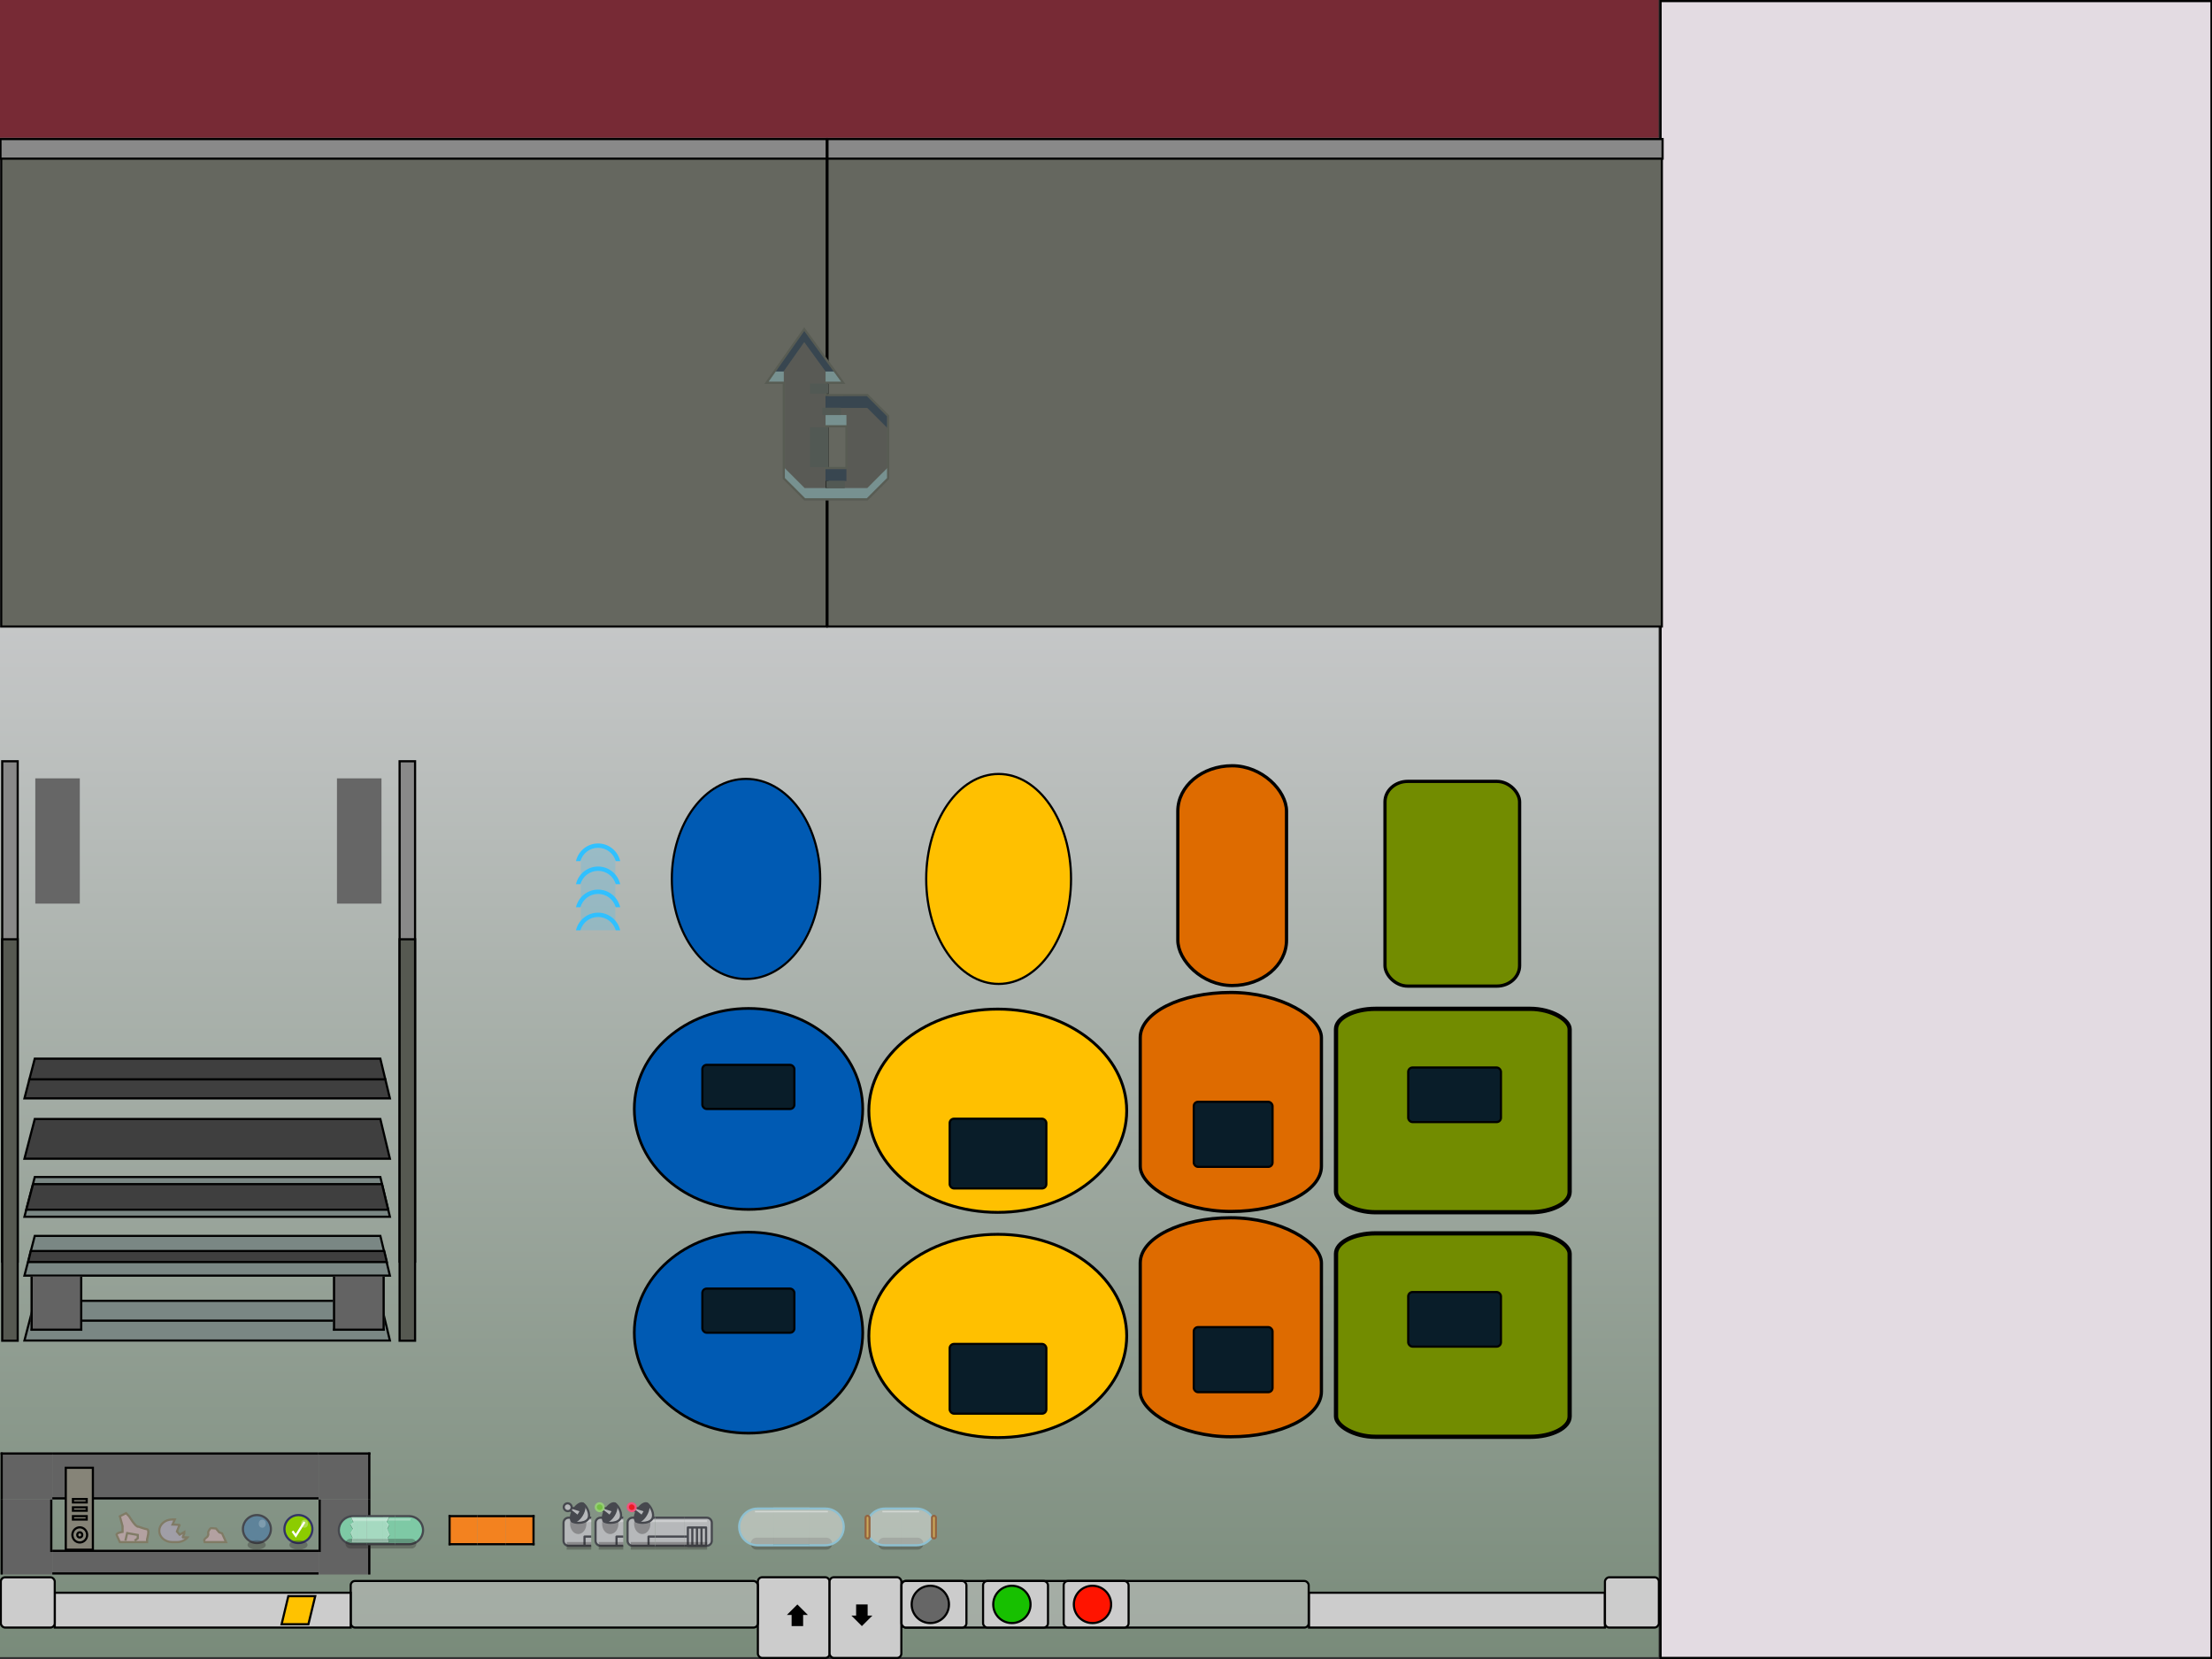 <?xml version="1.0" encoding="UTF-8" standalone="no"?>
<svg id="unit_playing" xmlns:rdf="http://www.w3.org/1999/02/22-rdf-syntax-ns#" xmlns="http://www.w3.org/2000/svg" y="0px" xml:space="preserve" height="768" viewBox="0 0 1023.998 767.998" width="1024" version="1.1" enable-background="new 0 0 1024 768" x="0px" xmlns:cc="http://creativecommons.org/ns#" xmlns:xlink="http://www.w3.org/1999/xlink" xmlns:dc="http://purl.org/dc/elements/1.1/"><rect x="0" y="0" width="1023.998" height="767.998" fill="#333333" stroke="none"/><defs id="defs588"><rect id="SVGID_1_-79" y="0" width="16.749" x=".001" height="19.5"/><rect id="SVGID_1_-04" y="0" width="13.333" x="0" height="15.5"/><rect id="SVGID_1_-487" y="0" width="13.333" x="0" height="15.5"/><rect id="SVGID_1_-62" y="0" width="13.332" x="0" height="15.5"/><rect id="SVGID_1_-93" y="0" width="13.333" x="0" height="22"/><rect id="SVGID_1_-83" y="-.001" width="13.333" x="0" height="22.001"/><rect id="SVGID_1_-78" y="-.001" width="13.333" x="0" height="22.001"/><rect id="SVGID_1_-54" y="0" width="13.333" x="0" height="22"/><rect id="SVGID_1_-749" y="0" width="13.333" x="0" height="22"/><rect id="SVGID_1_-935" y="0" width="16.749" x="0" height="19.5"/><linearGradient id="linearGradient5733" y2="66.075" gradientUnits="userSpaceOnUse" x2="671.17" gradientTransform="matrix(.999 0 0 1 .64 0)" y1="766.81" x1="671.17"><stop id="stop5727" stop-color="#798b7a" offset="0"/><stop id="stop5729" stop-color="#e9e3ec" offset="1"/></linearGradient></defs><g id="g821"><rect id="up_code_segment" height="767" width="255.03" stroke="#000" y=".5" x="768.73" stroke-width="1.001" fill="#e3dbe2"/><g id="up_background" transform="translate(-322.26)"><rect id="rect4704" height="703.35" width="768" y="63.765" x="322.08" fill="url(#linearGradient5733)"/><rect id="rect4839" height="64.754" width="768" y="-.989" x="322.08" stroke-width="0" fill="#772a35"/></g></g><g id="g1153"><g id="up_heap_segment_disabled"><g stroke="#000" stroke-miterlimit="10"><path id="path827" d="m383.06 64.384v225.65h386.25v-225.65z" fill="#65675f"/><rect id="rect831" height="9.054" width="386.6" y="64.384" x="383.06" fill="#898989"/><path id="path877" d="m0.557 64.384v225.65h382.14v-225.65z" fill="#65675f"/><rect id="rect881" height="9.054" width="382.49" y="64.384" x=".217" fill="#898989"/></g><g id="g929" fill="#364a59" transform="translate(.218 64.382)"><polygon id="polygon923" points="406.1 123.3 401.27 118.47 389.9 118.47 390.15 118.81 381.95 118.81 381.95 124.46 401.27 124.46 406.1 129.29 410.93 134.12 410.93 128.14"/><polygon id="polygon925" points="354.6 112.82 358.82 112.82 372.09 93.968 385.79 112.82 390.15 112.82 372.09 87.979"/><rect id="rect927" y="152.29" width="9.666" height="5.989" x="381.95"/></g><g id="g939" fill="#90b5b3" transform="translate(.218 64.382)"><rect id="rect931" y="127.74" width="9.666" height="5.229" x="381.95"/><polygon id="polygon933" points="381.95 112.82 390.15 112.82 386.35 107.6 381.95 107.6"/><polygon id="polygon935" points="362.62 107.6 358.28 107.6 354.6 112.82 362.62 112.82"/><polygon id="polygon937" points="362.62 157.12 367.45 161.95 372.28 166.79 401.27 166.79 406.1 161.95 410.93 157.12 410.93 151.9 406.1 156.72 401.27 161.56 372.28 161.56 367.45 156.72 362.62 151.9"/></g><path id="path941" opacity=".3" d="m401.49 182.85h-19.326v-5.646h8.201l-18.054-24.847-17.491 24.847h8.017v44.298l4.834 4.829 4.83 4.835h28.989l4.832-4.835 4.83-4.829v-28.988l-4.83-4.834zm-9.66 33.822h-9.666v-19.32h9.666z" stroke="#636363" stroke-miterlimit="10" fill="#3f3f3f"/><path id="path943" d="m401.49 182.85h-19.326v-5.646h8.201l-18.054-24.847-17.491 24.847h8.017v44.298l4.834 4.829 4.83 4.835h28.989l4.832-4.835 4.83-4.829v-28.988l-4.83-4.834zm-9.66 33.822h-9.666v-19.32h9.666z" stroke="#585c53" stroke-miterlimit="10" fill="none"/><g id="g953" fill="#525954" transform="translate(.218 64.382)"><rect id="rect945" y="124.35" width="8.625" height="3.386" x="380.47"/><rect id="rect947" y="158.27" width="8.626" height="3.386" x="382.23"/><rect id="rect949" y="133.42" width="8.625" height="18.479" x="374.72"/><rect id="rect951" y="113.23" width="8.625" height="4.602" x="374.72"/></g></g></g><g id="g2522"><g id="up_cpu_core" stroke-miterlimit="10" stroke="#000"><g id="g1340" transform="translate(1.028,352.41)"><rect id="rect1336" height="231.64" width="7.16" y="0" x=".001" fill="#898989"/><rect id="rect1338" height="185.84" width="7.161" y="82.405" x="0" fill="#565951"/></g><g id="g1346" transform="translate(1.028,352.41)"><rect id="rect1342" height="231.64" width="7.16" y="0" x="183.96" fill="#898989"/><rect id="rect1344" height="185.84" width="7.16" y="82.405" x="183.96" fill="#565951"/></g></g><g id="up_robot_wave" fill="#31c1ff" transform="translate(266.63,390.25)"><path id="path2511" d="m0 19.07h2.063c1.017-3.561 4.293-6.18 8.177-6.18 3.883 0 7.159 2.619 8.176 6.18h2.063c-1.063-4.676-5.246-8.18-10.239-8.18-4.994 0-9.176 3.504-10.24 8.18z"/><path id="path2513" d="m0 8.39h2.063c1.017-3.56 4.293-6.18 8.177-6.18 3.883 0 7.159 2.619 8.176 6.18h2.063c-1.063-4.676-5.246-8.18-10.239-8.18-4.994 0-9.176 3.504-10.24 8.18z"/><path id="path2515" d="m0 29.75h2.063c1.017-3.561 4.293-6.18 8.177-6.18 3.883 0 7.159 2.619 8.176 6.18h2.063c-1.063-4.676-5.246-8.18-10.239-8.18-4.994 0-9.176 3.504-10.24 8.18z"/><path id="path2517" d="m0 40.429h2.063c1.017-3.561 4.293-6.18 8.177-6.18 3.883 0 7.159 2.619 8.176 6.18h2.063c-1.063-4.676-5.246-8.18-10.239-8.18-4.994 0.001-9.176 3.504-10.24 8.18z"/><polygon id="polygon2519" opacity=".2" points="10.224 1.333 18.224 4.3 18.224 40.429 2.224 40.429 2.224 4.3"/></g><ellipse id="up_thread1_side" rx="34.343" ry="46.321" stroke="#000" cy="406.89" cx="345.35" fill="#005ab3"/><g id="up_thread1_front" transform="translate(0 -1.866)" stroke="#000"><ellipse id="ellipse2996" rx="52.878" ry="46.525" cy="515.22" cx="346.51" stroke-width="1.244" fill="#005ab3"/><rect id="rect3175" rx="2" ry="2" height="20.421" width="42.6" y="494.82" x="325.14" fill="#091d29"/></g><g id="up_thread1_back" transform="translate(0 101.71)" stroke="#000"><ellipse id="ellipse3181" rx="52.878" ry="46.525" cy="515.22" cx="346.51" stroke-width="1.244" fill="#005ab3"/><rect id="rect3183" rx="2" ry="2" height="20.421" width="42.6" y="494.82" x="325.14" fill="#091d29"/></g><ellipse id="up_thread2_side" rx="33.523" ry="48.593" stroke="#000" cy="406.89" cx="462.29" stroke-width="1.012" fill="#ffc000"/><g id="up_thread2_front" stroke="#000"><ellipse id="ellipse3288" rx="59.687" ry="47.048" cy="514.19" cx="461.9" stroke-width="1.329" fill="#ffc000"/><rect id="rect3290" rx="2" ry="2" height="32.289" width="44.758" y="517.88" x="439.63" fill="#091d29"/></g><g id="up_thread2_back" transform="translate(0 104.26)" stroke="#000"><ellipse id="ellipse3454" rx="59.687" ry="47.048" cy="514.19" cx="461.9" stroke-width="1.329" fill="#ffc000"/><rect id="rect3456" rx="2" ry="2" height="32.289" width="44.758" y="517.88" x="439.63" fill="#091d29"/></g><rect id="up_thread3_side" rx="25.159" ry="20.997" height="101.74" width="50.318" stroke="#000" y="354.49" x="545.25" stroke-width="1.5" fill="#de6b00"/><g id="up_thread3_front" stroke="#000"><rect id="rect3604" rx="41.932" ry="20.922" height="101.38" width="83.865" y="459.44" x="527.85" stroke-width="1.5" fill="#de6b00"/><rect id="rect3290-3" rx="2" ry="2" height="30.131" width="36.486" y="510.05" x="552.62" fill="#091d29"/></g><g id="up_thread3_back" transform="translate(0 104.3)" stroke="#000"><rect id="rect3753" rx="41.932" ry="20.922" height="101.38" width="83.865" y="459.44" x="527.85" stroke-width="1.5" fill="#de6b00"/><rect id="rect3755" rx="2" ry="2" height="30.131" width="36.486" y="510.05" x="552.62" fill="#091d29"/></g><rect id="up_thread4_side" rx="10.552" ry="9.473" height="94.774" width="62.313" stroke="#000" y="361.72" x="641.15" stroke-width="1.5" fill="#728c00"/><g id="up_thread4_front" stroke="#000"><rect id="rect3850" rx="18.314" ry="9.414" height="94.177" width="108.15" y="467.01" x="618.48" stroke-width="1.97" fill="#728c00"/><rect id="rect3290-3-6" rx="2" ry="2" height="25.27" width="42.938" y="494.18" x="651.9" fill="#091d29"/></g><g id="up_thread4_back" transform="translate(0 103.94)" stroke="#000"><rect id="rect4033" rx="18.314" ry="9.414" height="94.177" width="108.15" y="467.01" x="618.48" stroke-width="1.97" fill="#728c00"/><rect id="rect4035" rx="2" ry="2" height="25.27" width="42.938" y="494.18" x="651.9" fill="#091d29"/></g><g id="up_cpu_core_rails" fill="#666"><rect id="rect4093" height="57.988" width="20.61" y="360.32" x="16.337"/><rect id="rect4096" height="57.988" width="20.61" y="360.32" x="155.99"/></g><g id="up_stack_segment_allocator_closed" stroke="#000" stroke-width="1px"><path id="path4106" d="m11.314 620.57h169.18l-4.42-18.39h-159.98z" fill="#7a8784"/><path id="path4108" d="m13.965 611.37h164.04" fill="none"/></g><g id="up_stack_segment_allocator_open_33"><g id="g4119" transform="translate(0 -30.052)"><path id="path4114" d="m11.314 620.57h169.18l-4.42-18.39h-159.98z" stroke="#000" stroke-width="1px" fill="#7a8784"/></g><path id="path4125" d="m14.253 579.12-1.215 5.125h166.05l-1.226-5.125z" stroke="#000" stroke-width="1px" fill="#3f3f3f"/></g><g id="up_stack_segment_allocator_open_66" stroke="#000" stroke-width="1px"><path id="path4132" d="m11.314 563.26h169.18l-4.42-18.38h-159.98z" fill="#7a8784"/><path id="path4137" d="m15.313 548.16-3.138 11.842h167.5l-2.836-11.842h-161.54z" fill="#3f3f3f"/></g><g stroke="#000" fill="#3f3f3f"><path id="up_stack_segment_allocator_open_100" d="m11.314 536.39h169.18l-4.42-18.38h-159.98z" stroke-width="1px"/><path id="up_stack_segment_allocator_open_lower" d="m13.602 499.65-2.287 8.812h169.18l-2.117-8.812z" transform="translate(0 -.001)" stroke-width="1px"/><path id="up_stack_segment_allocator_open_upper" d="m13.602 499.65h164.77l-2.301-9.572h-159.98z" transform="translate(0 -.001)" stroke-width="1px"/></g></g><g id="g4045"><g id="up_standard_output_middle" transform="translate(254.99)"><rect id="rect4481" height="38.8" width="187.6" y="729.2" x="162.7" fill="none"/><rect id="rect4483" fill-opacity=".502" rx="2" ry="2" height="21.567" width="188.49" stroke="#000" y="731.88" x="162.35" stroke-width="0.983" fill="#ccc"/></g><g id="up_standard_input_right"><rect id="rect3745" rx="2" ry="2" height="37.351" width="33.229" stroke="#000" y="730.15" x="350.84" stroke-width="0.983" fill="#ccc"/><polygon id="polygon2778-3" transform="translate(350.44 728.23)" points="13.836 19.359 18.686 14.512 23.535 19.359 21.352 19.361 21.352 24.525 16.02 24.525 16.02 19.359"/></g><g id="up_standard_input_middle"><rect id="rect3012" height="38.8" width="187.6" y="729.2" x="162.7" fill="none"/><rect id="rect3010" fill-opacity=".502" rx="2" ry="2" height="21.567" width="188.49" stroke="#000" y="731.88" x="162.35" stroke-width="0.983" fill="#ccc"/></g><g id="up_standard_input_left"><rect id="rect3393" height="38.799" width="162.98" y="729.2" x="-5.6843e-14" fill="none"/><rect id="rect2194" height="16.126" width="136.99" stroke="#000" y="737.32" x="25.355" stroke-width="0.983" fill="#ccc"/><rect id="rect3004" rx="2" ry="2" height="23.276" width="24.961" stroke="#000" y="730.17" x=".381" stroke-width="0.983" fill="#ccc"/></g><g id="up_standard_output_left" transform="translate(33.193)"><rect id="rect4458" rx="2" ry="2" height="37.351" width="33.229" stroke="#000" y="730.15" x="350.84" stroke-width="0.983" fill="#ccc"/><polygon id="polygon4460" transform="matrix(1 0 0 -1 347.11 767.27)" points="21.352 24.525 16.02 24.525 16.02 19.359 13.836 19.359 18.686 14.512 23.535 19.359 21.352 19.361"/></g><g id="up_standard_output_right" transform="matrix(-1 0 0 1 768.32 0)"><rect id="rect4494" height="38.799" width="162.98" y="729.2" x="-5.6843e-14" fill="none"/><rect id="rect4496" height="16.126" width="136.99" stroke="#000" y="737.32" x="25.355" stroke-width="0.983" fill="#ccc"/><rect id="rect4498" rx="2" ry="2" height="23.276" width="24.961" stroke="#000" y="730.17" x=".381" stroke-width="0.983" fill="#ccc"/></g><g id="up_standard_output_test_inactive"><g id="g4523"><rect id="rect4510" height="38.44" width="29.168" y="729.2" x="417.69" fill="none"/><rect id="rect4512" rx="2" ry="2" height="21.567" width="30.056" stroke="#000" y="731.88" x="417.33" stroke-width="0.983" fill="#ccc"/></g><circle id="path4525" stroke="#000" cy="742.73" cx="430.67" r="8.631" fill="#666"/></g><g id="up_standard_output_test_valid" transform="translate(37.762)"><g id="g4537"><rect id="rect4533" height="38.44" width="29.168" y="729.2" x="417.69" fill="none"/><rect id="rect4535" rx="2" ry="2" height="21.567" width="30.056" stroke="#000" y="731.88" x="417.33" stroke-width="0.983" fill="#ccc"/></g><circle id="circle4539" cx="430.67" stroke="#000" cy="742.73" r="8.631" fill="#17c000"/></g><g id="up_standard_output_test_invalid" transform="translate(75.075)"><g id="g4547"><rect id="rect4543" height="38.44" width="29.168" y="729.2" x="417.69" fill="none"/><rect id="rect4545" rx="2" ry="2" height="21.567" width="30.056" stroke="#000" y="731.88" x="417.33" stroke-width="0.983" fill="#ccc"/></g><circle id="circle4549" stroke="#000" cy="742.73" cx="430.67" r="8.631" fill="#ff1400"/></g><g id="up_memory_row_left"><rect id="rect4581" height="34.763" width="23.944" y="694.12" x=".281" fill="#636363"/><path id="path4585" d="m0.777 694.12v34.763" stroke="#000" stroke-width="1px" fill="none"/><path id="path4587" d="m23.729 694.12v24.328" stroke="#000" stroke-width="1px" fill="none"/></g><g id="up_memory_row_middle"><g id="g4607"><rect id="rect4594" height="11.451" width="123.26" y="717.44" x="24.225" fill="#636363"/><path id="path4598" d="m147.46 728.38h-123.24" stroke="#000" stroke-width="1px" fill="none"/><path id="path4600" d="m147.46 717.94h-123.24" stroke="#000" stroke-width="1px" fill="none"/></g><rect id="rect4688" height="34.763" width="122.95" y="694.12" x="24.225" fill="none"/></g><g id="up_memory_top_left" transform="translate(0 -34.764)"><rect id="rect900" height="21.731" width="23.944" y="707.16" x=".281" fill="#636363"/><path id="path902" d="m0.777 707.15v21.794" stroke="#000" stroke-width="1px" fill="none"/><path id="path904" d="m0.289 707.65h23.941" stroke="#000" stroke-width="1px" fill="none"/></g><g id="up_memory_top_middle" transform="translate(23.934 -34.764)"><rect id="rect908" height="21.731" width="123.28" y="707.16" x=".281" fill="#636363"/><path id="path910" d="m123.55 728.39h-123.27" stroke="#000" stroke-width="1px" fill="none"/><path id="path912" d="m0.28 707.65h123.16" stroke="#000" stroke-width="1px" fill="none"/></g><g id="up_memory_row_base_left1" transform="matrix(1 0 0 -1 13.875 1323.2)"><rect id="rect1061" height="25.129" width="23.944" y="707.16" x=".281" fill="#636363"/><g stroke="#000" stroke-width="1px" fill="none"><path id="path1063" d="m0.777 707.15v25.13"/><path id="path1065" d="m0.289 707.65h23.941"/><path id="path1069" d="m23.722 707.15v25.13"/></g></g><g id="up_memory_row_base_right1" transform="matrix(1 0 0 -1 153.87 1323.2)"><rect id="rect1073" height="25.129" width="23.944" y="707.16" x=".281" fill="#636363"/><g stroke="#000" stroke-width="1px" fill="none"><path id="path1075" d="m0.777 707.15v25.13"/><path id="path1077" d="m0.289 707.65h23.941"/><path id="path1079" d="m23.722 707.15v25.13"/></g></g><g id="up_memory_row_right" transform="matrix(-1 0 0 1 171.72 0)"><rect id="rect1083" height="34.763" width="23.944" y="694.12" x=".281" fill="#636363"/><path id="path1085" d="m0.777 694.12v34.763" stroke="#000" stroke-width="1px" fill="none"/><path id="path1087" d="m23.729 694.12v24.328" stroke="#000" stroke-width="1px" fill="none"/></g><g id="up_memory_top_right" transform="matrix(-1 0 0 1 171.72 -34.764)"><rect id="rect1091" height="21.731" width="23.944" y="707.16" x=".281" fill="#636363"/><path id="path1093" d="m0.777 707.15v21.794" stroke="#000" stroke-width="1px" fill="none"/><path id="path1095" d="m0.289 707.65h23.941" stroke="#000" stroke-width="1px" fill="none"/></g></g><g id="g4524"><g id="up_address_0" transform="translate(30.447,679.48)"><g id="g4055" stroke-miterlimit="10" stroke="#000" fill="#868478"><rect id="rect4047" y="0" width="12.552" height="37.922" x="0"/><rect id="rect4049" y="14.465" width="6.36" height="1.572" x="3.326"/><rect id="rect4051" y="18.305" width="6.36" height="1.572" x="3.326"/><rect id="rect4053" y="22.387" width="6.36" height="1.57" x="3.326"/></g><path id="path4057" fill="#868478" d="m6.477 34.575c-1.886 0-3.42-1.572-3.42-3.506s1.534-3.506 3.42-3.506c1.887 0 3.421 1.572 3.421 3.506s-1.535 3.506-3.421 3.506z"/><path id="path4059" d="m6.477 28.063c1.613 0 2.921 1.346 2.921 3.006s-1.308 3.006-2.921 3.006-2.92-1.346-2.92-3.006 1.306-3.006 2.92-3.006m0-1c-2.162 0-3.92 1.797-3.92 4.006s1.759 4.006 3.92 4.006c2.162 0 3.921-1.797 3.921-4.006s-1.759-4.006-3.921-4.006z"/><ellipse id="ellipse4061" rx="1.167" ry="1.203" stroke="#000" cy="31.068" cx="6.477" stroke-miterlimit="10" fill="#868478"/></g><g id="up_array_left" fill="none" transform="translate(400.23,697.86)"><path id="path4064" opacity=".3" d="m6.254 16.738c0-1.525 1.237-2.762 2.762-2.762h7.734v5.524h-7.734c-1.526 0-2.762-1.236-2.762-2.762z" fill="#231f20"/><path id="path4066" opacity=".4" d="m9.418 0.5h7.332v17h-7.332c-4.693 0-8.5-3.807-8.5-8.5 0-4.694 3.807-8.5 8.5-8.5z" fill="#fff"/><clipPath id="clipPath4070"><use id="use4068" xlink:href="#SVGID_1_-79" height="100%" width="100%" y="0" x="0" overflow="visible"/></clipPath><rect id="rect4072" opacity=".4" height="0.641" width="8.499" y="1.594" x="8.251" fill="#fff"/><path id="path4074" fill="#8ec0d1" d="m9.418 1c-4.411 0-8 3.589-8 8 0 1.688 0.52 3.303 1.503 4.67 1.503 2.085 3.932 3.33 6.497 3.33h7.332v1h-7.332c-2.886 0-5.618-1.4-7.309-3.746-1.106-1.538-1.691-3.355-1.691-5.254 0-4.962 4.037-9 9-9h7.332v1z"/><path id="path4076" fill="#caa95a" d="m1.382 14.316c0.498 0 0.903-0.383 0.903-0.853v-8.77c0-0.471-0.405-0.854-0.903-0.854s-0.903 0.383-0.903 0.854v8.771c0 0.47 0.405 0.852 0.903 0.852z"/><path id="path4078" fill="#936440" d="m1.382 4.304c0.234 0 0.425 0.175 0.425 0.389v8.771c0 0.215-0.19 0.389-0.425 0.389s-0.425-0.174-0.425-0.389v-8.771c0-0.214 0.189-0.389 0.425-0.389m0-0.929c-0.763 0-1.382 0.591-1.382 1.318v8.771c0 0.726 0.619 1.317 1.382 1.317s1.382-0.592 1.382-1.317v-8.771c0-0.727-0.619-1.318-1.382-1.318z"/></g><g id="up_array_right" transform="translate(416.98,697.86)"><path id="path4081" opacity=".3" d="m10.496 16.738c0-1.525-1.237-2.762-2.761-2.762h-7.735v5.524h7.735c1.525 0 2.761-1.236 2.761-2.762z" fill="#231f20"/><path id="path4083" opacity=".4" d="m7.332 0.5h-7.332v17h7.332c4.693 0 8.5-3.807 8.5-8.5 0-4.694-3.807-8.5-8.5-8.5z" fill="#fff"/><rect id="rect4085" opacity=".4" height="0.641" width="8.499" y="1.594" x="0" fill="#fff"/><path id="path4087" fill="#8ec0d1" d="m7.332 1c4.411 0 8 3.589 8 8 0 1.688-0.52 3.303-1.503 4.67-1.503 2.085-3.933 3.33-6.497 3.33h-7.332v1h7.332c2.886 0 5.618-1.4 7.309-3.746 1.106-1.538 1.691-3.354 1.691-5.254 0-4.962-4.037-9-9-9h-7.332v1z"/><path id="path4089" fill="#caa95a" d="m15.368 14.316c-0.498 0-0.903-0.383-0.903-0.854v-8.77c0-0.471 0.405-0.854 0.903-0.854s0.903 0.383 0.903 0.854v8.771c0 0.471-0.405 0.853-0.903 0.853z"/><path id="path4091" fill="#936440" d="m15.368 4.304c0.235 0 0.425 0.175 0.425 0.389v8.771c0 0.216-0.189 0.39-0.425 0.39-0.234 0-0.425-0.174-0.425-0.39v-8.771c0-0.214 0.191-0.389 0.425-0.389m0-0.929c-0.763 0-1.382 0.591-1.382 1.318v8.771c0 0.726 0.619 1.317 1.382 1.317s1.382-0.592 1.382-1.317v-8.771c0-0.727-0.619-1.318-1.382-1.318z"/></g><g id="up_bool_false" transform="translate(111.95,700.86)"><path id="path4094" fill="#5e839a" d="m6.977 13.454c-3.571 0-6.477-2.905-6.477-6.477 0-3.571 2.905-6.477 6.477-6.477s6.478 2.906 6.478 6.477c-0.001 3.572-2.907 6.477-6.478 6.477z"/><path id="path4096" fill="#46484e" d="m6.977 1c3.296 0 5.978 2.681 5.978 5.977 0 3.295-2.682 5.977-5.978 5.977s-5.977-2.682-5.977-5.977c0-3.296 2.681-5.977 5.977-5.977m0-1c-3.853 0-6.977 3.124-6.977 6.977s3.124 6.977 6.977 6.977c3.854 0 6.978-3.124 6.978-6.977-0.001-3.853-3.125-6.977-6.978-6.977z"/><ellipse id="ellipse4098" opacity=".2" rx="1.625" ry="1.875" cy="4.5" cx="9.459" fill="#fff"/><ellipse id="ellipse4100" opacity=".3" rx="4.22" ry="2.173" cy="14.327" cx="6.864" fill="#231f20"/></g><g id="up_bool_right" transform="translate(131.16,700.86)"><path id="path4103" fill="#8ccc00" d="m6.977 13.454c-3.571 0-6.477-2.906-6.477-6.477s2.906-6.477 6.477-6.477 6.477 2.906 6.477 6.477-2.906 6.477-6.477 6.477z"/><path id="path4105" fill="#336" d="m6.977 1c3.296 0 5.977 2.681 5.977 5.977s-2.681 5.977-5.977 5.977-5.977-2.681-5.977-5.977 2.681-5.977 5.977-5.977m0-1c-3.853 0-6.977 3.124-6.977 6.977s3.124 6.977 6.977 6.977c3.854 0 6.977-3.124 6.977-6.977s-3.123-6.977-6.977-6.977z"/><polyline id="polyline4107" stroke="#fff" points="4.237 7.938 5.762 10.083 9.8 3.688" stroke-miterlimit="10" fill="none"/><ellipse id="ellipse4109" opacity=".3" rx="1.625" ry="1.875" cy="4.5" cx="9.8" fill="#fff"/><ellipse id="ellipse4111" opacity=".3" rx="4.22" ry="2.173" cy="14.327" cx="7.018" fill="#231f20"/></g><g fill="none"><g id="up_int_left" transform="translate(156.35,701.36)"><clipPath id="SVGID_2_-10"><use id="use4165" xlink:href="#SVGID_1_-04" height="100%" width="100%" y="0" x="0" overflow="visible"/></clipPath><g id="g4176" clip-path="url(#SVGID_2_-10)"><path id="path4168" fill="#7ec9a5" d="m7 13.5c-3.584 0-6.5-2.916-6.5-6.5s2.916-6.5 6.5-6.5h39.333c3.584 0 6.5 2.916 6.5 6.5s-2.916 6.5-6.5 6.5z"/><path id="path4170" fill="#46484e" d="m46.333 1c3.309 0 6 2.691 6 6s-2.691 6-6 6h-39.333c-3.309 0-6-2.691-6-6s2.691-6 6-6h39.333m0-1h-39.333c-3.866 0-7 3.134-7 7s3.134 7 7 7h39.333c3.865 0 7-3.134 7-7s-3.135-7-7-7z"/><rect id="rect4172" opacity=".3" height=".958" width="40.813" y="1.584" x="6.334" fill="#fff"/><path id="path4174" opacity=".3" fill="#231f20" d="m49.261 13.248c0 1.243-1.009 2.251-2.251 2.251h-41.175c-1.243 0-2.251-1.008-2.251-2.251s1.008-2.251 2.251-2.251h41.175c1.242 0 2.251 1.008 2.251 2.251z"/></g></g><g id="up_int_middle" transform="translate(169.68,701.36)"><clipPath id="SVGID_2_-08"><use id="use4179" xlink:href="#SVGID_1_-487" height="100%" width="100%" y="0" x="0" overflow="visible"/></clipPath><g id="g4190" clip-path="url(#SVGID_2_-08)"><path id="path4182" fill="#7ec9a5" d="m-13 13.5c-3.584 0-6.5-2.916-6.5-6.5s2.916-6.5 6.5-6.5h39.332c3.584 0 6.5 2.916 6.5 6.5s-2.916 6.5-6.5 6.5z"/><path id="path4184" fill="#46484e" d="m26.333 1c3.309 0 6 2.691 6 6s-2.691 6-6 6h-39.333c-3.309 0-6-2.691-6-6s2.691-6 6-6h39.333m0-1h-39.333c-3.866 0-7 3.134-7 7s3.134 7 7 7h39.332c3.866 0 7-3.134 7-7s-3.133-7-6.999-7z"/><rect id="rect4186" opacity=".3" height=".958" width="40.813" y="1.584" x="-13.666" fill="#fff"/><path id="path4188" opacity=".3" fill="#231f20" d="m29.261 13.248c0 1.243-1.008 2.251-2.251 2.251h-41.175c-1.243 0-2.251-1.008-2.251-2.251s1.008-2.251 2.251-2.251h41.175c1.243 0 2.251 1.008 2.251 2.251z"/></g></g><g id="up_int_right" transform="translate(183.01,701.36)"><clipPath id="SVGID_2_-47"><use id="use4193" xlink:href="#SVGID_1_-62" height="100%" width="100%" y="0" x="0" overflow="visible"/></clipPath><g id="g4204" clip-path="url(#SVGID_2_-47)"><path id="path4196" fill="#7ec9a5" d="m-33 13.5c-3.584 0-6.5-2.916-6.5-6.5s2.916-6.5 6.5-6.5h39.333c3.583 0 6.5 2.916 6.5 6.5s-2.916 6.5-6.5 6.5z"/><path id="path4198" fill="#46484e" d="m-33 1h39.333c3.309 0 6 2.691 6 6s-2.69 6-6 6h-39.333c-3.309 0-6-2.691-6-6s2.692-6 6-6m0-1c-3.865 0-7 3.134-7 7s3.135 7 7 7h39.333c3.867 0 7-3.134 7-7s-3.133-7-7-7z"/><rect id="rect4200" opacity=".3" height=".958" width="40.813" y="1.584" x="-33.814" fill="#fff"/><path id="path4202" opacity=".3" fill="#231f20" d="m-35.928 13.248c0-1.243 1.009-2.251 2.251-2.251h41.176c1.242 0 2.25 1.008 2.25 2.251s-1.008 2.251-2.25 2.251h-41.176c-1.242 0-2.251-1.008-2.251-2.251z"/></g></g><g id="up_pointer_left" transform="translate(260.37,695.36)"><clipPath id="SVGID_2_-92"><use id="use4207" xlink:href="#SVGID_1_-93" height="100%" width="100%" y="0" x="0" overflow="visible"/></clipPath><g id="g4248" clip-path="url(#SVGID_2_-92)"><path id="path4210" fill="#b6b8ba" d="m2.836 20.229c-1.288 0-2.335-1.047-2.335-2.334v-8.332c0-1.287 1.047-2.334 2.335-2.334h47.664c1.287 0 2.334 1.047 2.334 2.334v8.332c0 1.287-1.047 2.334-2.334 2.334z"/><path id="path4212" fill="#46484e" d="m50.5 7.729c1.012 0 1.834 0.823 1.834 1.834v8.332c0 1.013-0.822 1.834-1.834 1.834h-47.664c-1.012 0-1.835-0.821-1.835-1.834v-8.332c0-1.012 0.823-1.834 1.835-1.834h47.664m0-1h-47.664c-1.565 0-2.835 1.269-2.835 2.834v8.332c0 1.564 1.27 2.834 2.835 2.834h47.664c1.563 0 2.834-1.27 2.834-2.834v-8.332c0-1.565-1.269-2.834-2.834-2.834z"/><rect id="rect4214" opacity=".3" height=".958" width="45.75" y="8.313" x="4.919" fill="#fff"/><ellipse id="ellipse4216" opacity=".3" rx="3.778" ry="4.757" cy="10.038" cx="7.312" fill="#231f20"/><path id="path4218" fill="#b6b8ba" d="m7.446 9.597c-1.107 0-2.17-0.21-2.708-0.534-0.085-0.052-0.231-0.152-0.246-0.246-0.045-0.285 0.54-0.968 1.056-1.571 0.525-0.613 1.179-1.377 1.722-2.277 0.543-0.899 0.914-1.833 1.212-2.584 0.296-0.745 0.665-1.672 0.942-1.672 0.039 0 0.129 0.014 0.287 0.11 1.285 0.775 3.559 4.702 2.201 6.95-0.688 1.142-2.358 1.824-4.466 1.824z"/><path id="path4220" fill="#46484e" d="m9.516 1.291c1.168 0.79 3.093 4.362 1.969 6.224-0.703 1.166-2.548 1.582-4.039 1.582-1.102 0-1.973-0.208-2.385-0.426 0.166-0.279 0.562-0.743 0.867-1.099 0.537-0.627 1.206-1.409 1.77-2.343 0.564-0.935 0.943-1.89 1.249-2.658 0.173-0.437 0.399-1.004 0.569-1.28m-0.092-1.078c-1.024 0-1.272 2.327-2.583 4.498-1.516 2.512-3.88 3.863-2.361 4.78 0.604 0.365 1.732 0.606 2.966 0.606 1.869 0 3.982-0.553 4.896-2.065 1.517-2.512-0.854-6.719-2.37-7.636-0.208-0.125-0.388-0.183-0.548-0.183z"/><g id="g4226" fill="#46484e"><path id="path4222" d="m5.145 9.102c-0.227 0-0.428-0.052-0.597-0.154-0.929-0.561-0.944-2.878 0.521-5.306 1.097-1.817 2.684-3.085 3.857-3.085 0.227 0 0.428 0.051 0.596 0.153 0.467 0.281 0.703 0.972 0.648 1.896-0.062 1.052-0.478 2.263-1.168 3.41-1.097 1.817-2.683 3.086-3.857 3.086z"/><path id="path4224" d="m8.926 1.056c0.137 0 0.246 0.026 0.338 0.082 0.293 0.177 0.449 0.728 0.408 1.439-0.057 0.959-0.457 2.118-1.098 3.18-1.115 1.848-2.6 2.845-3.43 2.845-0.136 0-0.247-0.027-0.338-0.082-0.626-0.378-0.669-2.366 0.691-4.62 1.115-1.847 2.599-2.844 3.429-2.844m0-1c-1.319 0-3.06 1.296-4.286 3.327-1.515 2.513-1.672 5.195-0.35 5.993 0.253 0.153 0.542 0.226 0.855 0.226 1.32 0 3.061-1.297 4.285-3.328 1.517-2.511 1.674-5.195 0.352-5.993-0.254-0.153-0.543-0.225-0.856-0.225z"/></g><g id="g4244" stroke-linejoin="round" stroke="#46484e" stroke-linecap="round" stroke-miterlimit="10"><polygon id="polygon4228" points="3.631 2.376 8.667 3.957 7.117 6.527 3.044 3.347" fill="#b6b8ba"/><path id="path4230" d="m4.017 3.331c-0.511 0.849-1.633 1.106-2.505 0.579-0.873-0.527-1.167-1.64-0.656-2.488 0.51-0.847 1.634-1.105 2.506-0.58 0.436 0.265 0.728 0.675 0.846 1.125 0.119 0.45 0.065 0.941-0.191 1.364z" fill="#b6b8ba"/><g id="g4242" fill="none"><rect id="rect4232" y="11.75" x="41.752" width="8.438" height="8.5"/><line id="line4234" x2="43.821" y1="12.063" x1="43.821" y2="19.875"/><line id="line4236" x2="45.971" y1="12.063" x1="45.971" y2="19.875"/><line id="line4238" x2="48.065" y1="12.063" x1="48.065" y2="19.875"/><polyline id="polyline4240" points="10.215 19.875 10.215 15.969 41.252 15.969"/></g></g><rect id="rect4246" opacity=".3" height="3.521" width="48.694" y="18.479" x="1.974" fill="#231f20"/></g></g><g id="up_pointer_left_invalid" transform="translate(290.01,695.36)"><clipPath id="SVGID_2_-01"><use id="use4251" xlink:href="#SVGID_1_-83" height="100%" width="100%" y="0" x="0" overflow="visible"/></clipPath><g id="g4292" clip-path="url(#SVGID_2_-01)"><path id="path4254" fill="#b6b8ba" d="m2.836 20.229c-1.288 0-2.335-1.047-2.335-2.334v-8.333c0-1.287 1.047-2.334 2.335-2.334h47.664c1.287 0 2.334 1.047 2.334 2.334v8.333c0 1.287-1.047 2.334-2.334 2.334z"/><path id="path4256" fill="#46484e" d="m50.5 7.728c1.012 0 1.834 0.823 1.834 1.834v8.333c0 1.012-0.822 1.834-1.834 1.834h-47.664c-1.012 0-1.835-0.822-1.835-1.834v-8.333c0-1.012 0.823-1.834 1.835-1.834h47.664m0-1h-47.664c-1.565 0-2.835 1.269-2.835 2.834v8.333c0 1.563 1.27 2.834 2.835 2.834h47.664c1.563 0 2.834-1.271 2.834-2.834v-8.333c0-1.565-1.269-2.834-2.834-2.834z"/><rect id="rect4258" opacity=".3" height=".958" width="45.75" y="8.311" x="4.919" fill="#fff"/><ellipse id="ellipse4260" opacity=".3" rx="3.778" ry="4.757" cy="10.037" cx="7.312" fill="#231f20"/><path id="path4262" fill="#b6b8ba" d="m7.446 9.596c-1.107 0-2.17-0.21-2.708-0.534-0.085-0.053-0.231-0.152-0.246-0.247-0.045-0.285 0.54-0.968 1.056-1.571 0.525-0.613 1.179-1.376 1.722-2.277 0.543-0.899 0.914-1.833 1.212-2.584 0.296-0.745 0.665-1.672 0.942-1.672 0.039 0 0.129 0.014 0.287 0.11 1.285 0.775 3.559 4.702 2.201 6.95-0.688 1.143-2.358 1.825-4.466 1.825z"/><path id="path4264" fill="#46484e" d="m9.516 1.29c1.168 0.79 3.093 4.362 1.969 6.224-0.703 1.166-2.548 1.582-4.039 1.582-1.102 0-1.973-0.208-2.385-0.426 0.166-0.279 0.562-0.743 0.867-1.099 0.537-0.627 1.206-1.409 1.77-2.343 0.564-0.935 0.943-1.89 1.249-2.658 0.173-0.438 0.399-1.005 0.569-1.28m-0.092-1.079c-1.024 0-1.272 2.327-2.583 4.498-1.516 2.513-3.88 3.864-2.361 4.781 0.604 0.365 1.732 0.606 2.966 0.606 1.869 0 3.982-0.553 4.896-2.065 1.517-2.512-0.854-6.719-2.37-7.636-0.208-0.126-0.388-0.184-0.548-0.184z"/><g id="g4270" fill="#46484e"><path id="path4266" d="m5.145 9.101c-0.227 0-0.428-0.052-0.597-0.154-0.929-0.561-0.944-2.879 0.521-5.306 1.097-1.817 2.684-3.085 3.857-3.085 0.227 0 0.428 0.051 0.596 0.153 0.467 0.281 0.703 0.972 0.648 1.896-0.063 1.052-0.479 2.263-1.168 3.41-1.097 1.817-2.683 3.086-3.857 3.086z"/><path id="path4268" d="m8.926 1.055c0.137 0 0.246 0.026 0.338 0.082 0.293 0.177 0.449 0.728 0.408 1.439-0.057 0.959-0.457 2.118-1.098 3.18-1.115 1.848-2.6 2.845-3.43 2.845-0.136 0-0.247-0.027-0.338-0.082-0.627-0.378-0.67-2.366 0.69-4.62 1.116-1.847 2.6-2.844 3.43-2.844m0-1c-1.319 0-3.06 1.296-4.286 3.327-1.515 2.512-1.672 5.195-0.35 5.992 0.253 0.153 0.542 0.226 0.855 0.226 1.32 0 3.061-1.297 4.285-3.328 1.517-2.511 1.674-5.195 0.352-5.993-0.254-0.153-0.543-0.224-0.856-0.224z"/></g><g id="g4288" stroke-linejoin="round" stroke-linecap="round" stroke-miterlimit="10"><polygon id="polygon4272" points="7.117 6.525 3.044 3.346 3.631 2.374 8.667 3.956" stroke="#46484e" fill="#b6b8ba"/><path id="path4274" d="m4.017 3.33c-0.511 0.849-1.633 1.106-2.505 0.579-0.873-0.527-1.167-1.64-0.656-2.488 0.51-0.847 1.634-1.105 2.506-0.58 0.436 0.265 0.728 0.675 0.846 1.125 0.119 0.449 0.065 0.941-0.191 1.364z" stroke="#f0537c" fill="#ed1c24"/><g id="g4286" stroke="#46484e" fill="none"><rect id="rect4276" y="11.749" x="41.752" width="8.438" height="8.501"/><line id="line4278" x2="43.821" y1="12.061" x1="43.821" y2="19.874"/><line id="line4280" x2="45.971" y1="12.061" x1="45.971" y2="19.874"/><line id="line4282" x2="48.065" y1="12.061" x1="48.065" y2="19.874"/><polyline id="polyline4284" points="10.215 19.874 10.215 15.967 41.252 15.967"/></g></g><rect id="rect4290" opacity=".3" height="3.522" width="48.694" y="18.477" x="1.974" fill="#231f20"/></g></g><g id="up_pointer_left_valid" transform="translate(275.19,695.36)"><clipPath id="SVGID_2_-91"><use id="use4295" xlink:href="#SVGID_1_-78" height="100%" width="100%" y="0" x="0" overflow="visible"/></clipPath><g id="g4336" clip-path="url(#SVGID_2_-91)"><path id="path4298" fill="#b6b8ba" d="m2.836 20.229c-1.288 0-2.335-1.047-2.335-2.334v-8.333c0-1.287 1.047-2.334 2.335-2.334h47.664c1.287 0 2.334 1.047 2.334 2.334v8.333c0 1.287-1.047 2.334-2.334 2.334z"/><path id="path4300" fill="#46484e" d="m50.5 7.728c1.012 0 1.834 0.823 1.834 1.834v8.333c0 1.012-0.822 1.834-1.834 1.834h-47.664c-1.012 0-1.835-0.822-1.835-1.834v-8.333c0-1.012 0.823-1.834 1.835-1.834h47.664m0-1h-47.664c-1.565 0-2.835 1.269-2.835 2.834v8.333c0 1.563 1.27 2.834 2.835 2.834h47.664c1.563 0 2.834-1.271 2.834-2.834v-8.333c0-1.565-1.269-2.834-2.834-2.834z"/><rect id="rect4302" opacity=".3" height=".958" width="45.75" y="8.311" x="4.919" fill="#fff"/><ellipse id="ellipse4304" opacity=".3" rx="3.778" ry="4.757" cy="10.037" cx="7.312" fill="#231f20"/><path id="path4306" fill="#b6b8ba" d="m7.446 9.596c-1.107 0-2.17-0.21-2.708-0.534-0.085-0.053-0.231-0.152-0.246-0.247-0.045-0.285 0.54-0.968 1.056-1.571 0.525-0.613 1.179-1.376 1.722-2.277 0.543-0.899 0.914-1.833 1.212-2.584 0.296-0.745 0.665-1.672 0.942-1.672 0.039 0 0.129 0.014 0.287 0.11 1.285 0.775 3.559 4.702 2.201 6.95-0.688 1.143-2.358 1.825-4.466 1.825z"/><path id="path4308" fill="#46484e" d="m9.516 1.29c1.168 0.79 3.093 4.362 1.969 6.224-0.703 1.166-2.548 1.582-4.039 1.582-1.102 0-1.973-0.208-2.385-0.426 0.166-0.279 0.562-0.743 0.867-1.099 0.537-0.627 1.206-1.409 1.77-2.343 0.564-0.935 0.943-1.89 1.249-2.658 0.173-0.438 0.399-1.005 0.569-1.28m-0.092-1.079c-1.024 0-1.272 2.327-2.583 4.498-1.516 2.513-3.88 3.864-2.361 4.781 0.604 0.365 1.732 0.606 2.966 0.606 1.869 0 3.982-0.553 4.896-2.065 1.517-2.512-0.854-6.719-2.37-7.636-0.208-0.126-0.388-0.184-0.548-0.184z"/><g id="g4314" fill="#46484e"><path id="path4310" d="m5.145 9.101c-0.227 0-0.428-0.052-0.597-0.154-0.929-0.561-0.944-2.879 0.521-5.306 1.097-1.817 2.684-3.085 3.857-3.085 0.227 0 0.428 0.051 0.596 0.153 0.467 0.281 0.703 0.972 0.648 1.896-0.063 1.052-0.479 2.263-1.168 3.41-1.097 1.817-2.683 3.086-3.857 3.086z"/><path id="path4312" d="m8.926 1.055c0.137 0 0.246 0.026 0.338 0.082 0.293 0.177 0.449 0.728 0.408 1.439-0.057 0.959-0.457 2.118-1.098 3.18-1.115 1.848-2.6 2.845-3.43 2.845-0.136 0-0.247-0.027-0.338-0.082-0.627-0.378-0.67-2.366 0.69-4.62 1.116-1.847 2.6-2.844 3.43-2.844m0-1c-1.319 0-3.06 1.296-4.286 3.327-1.515 2.512-1.672 5.195-0.35 5.992 0.253 0.153 0.542 0.226 0.855 0.226 1.32 0 3.061-1.297 4.285-3.328 1.517-2.511 1.674-5.195 0.352-5.993-0.254-0.153-0.543-0.224-0.856-0.224z"/></g><g id="g4332" stroke-linejoin="round" stroke-linecap="round" stroke-miterlimit="10"><polygon id="polygon4316" points="7.117 6.525 3.044 3.346 3.631 2.374 8.667 3.956" stroke="#46484e" fill="#b6b8ba"/><path id="path4318" d="m4.017 3.33c-0.511 0.849-1.633 1.106-2.505 0.579-0.873-0.527-1.167-1.64-0.656-2.488 0.51-0.847 1.634-1.105 2.506-0.58 0.436 0.265 0.728 0.675 0.846 1.125 0.119 0.449 0.065 0.941-0.191 1.364z" stroke="#95cc77" fill="#75c044"/><g id="g4330" stroke="#46484e" fill="none"><rect id="rect4320" y="11.749" x="41.752" width="8.438" height="8.501"/><line id="line4322" x2="43.821" y1="12.061" x1="43.821" y2="19.874"/><line id="line4324" x2="45.971" y1="12.061" x1="45.971" y2="19.874"/><line id="line4326" x2="48.065" y1="12.061" x1="48.065" y2="19.874"/><polyline id="polyline4328" points="10.215 19.874 10.215 15.967 41.252 15.967"/></g></g><rect id="rect4334" opacity=".3" height="3.522" width="48.694" y="18.477" x="1.974" fill="#231f20"/></g></g><g id="up_pointer_middle" transform="translate(303.35,695.36)"><clipPath id="SVGID_2_-925"><use id="use4339" xlink:href="#SVGID_1_-54" height="100%" width="100%" y="0" x="0" overflow="visible"/></clipPath><g id="g4380" clip-path="url(#SVGID_2_-925)"><path id="path4342" fill="#b6b8ba" d="m-17.165 20.229c-1.288 0-2.335-1.047-2.335-2.334v-8.332c0-1.287 1.047-2.334 2.335-2.334h47.665c1.287 0 2.334 1.047 2.334 2.334v8.332c0 1.287-1.047 2.334-2.334 2.334z"/><path id="path4344" fill="#46484e" d="m30.5 7.729c1.012 0 1.834 0.823 1.834 1.834v8.332c0 1.013-0.822 1.834-1.834 1.834h-47.666c-1.012 0-1.835-0.821-1.835-1.834v-8.332c0-1.012 0.823-1.834 1.835-1.834h47.666m0-1h-47.666c-1.564 0-2.834 1.269-2.834 2.834v8.332c0 1.564 1.27 2.834 2.835 2.834h47.665c1.563 0 2.834-1.27 2.834-2.834v-8.332c-0.001-1.565-1.27-2.834-2.834-2.834z"/><rect id="rect4346" opacity=".3" height=".958" width="45.749" y="8.313" x="-15.082" fill="#fff"/><ellipse id="ellipse4348" opacity=".3" rx="3.779" ry="4.757" cy="10.038" cx="-12.689" fill="#231f20"/><path id="path4350" fill="#b6b8ba" d="m-12.555 9.597c-1.107 0-2.17-0.21-2.708-0.534-0.085-0.051-0.231-0.152-0.246-0.245-0.045-0.285 0.54-0.968 1.056-1.571 0.525-0.613 1.179-1.377 1.722-2.277 0.543-0.899 0.914-1.833 1.212-2.584 0.296-0.745 0.665-1.672 0.942-1.672 0.039 0 0.129 0.014 0.288 0.11 1.284 0.775 3.558 4.702 2.2 6.95-0.688 1.141-2.358 1.823-4.466 1.823z"/><path id="path4352" fill="#46484e" d="m-10.485 1.291c1.168 0.79 3.093 4.362 1.969 6.224-0.703 1.166-2.548 1.582-4.039 1.582-1.102 0-1.973-0.208-2.385-0.426 0.166-0.279 0.562-0.743 0.867-1.099 0.537-0.627 1.206-1.409 1.77-2.343 0.564-0.935 0.943-1.89 1.249-2.658 0.173-0.437 0.399-1.004 0.569-1.28m-0.092-1.078c-1.024 0-1.272 2.327-2.583 4.498-1.516 2.512-3.88 3.863-2.361 4.78 0.604 0.365 1.732 0.606 2.966 0.606 1.869 0 3.982-0.553 4.896-2.065 1.517-2.512-0.853-6.719-2.37-7.636-0.208-0.125-0.388-0.183-0.548-0.183z"/><g id="g4358" fill="#46484e"><path id="path4354" d="m-14.856 9.102c-0.227 0-0.428-0.052-0.597-0.154-0.929-0.561-0.944-2.878 0.521-5.307 1.097-1.817 2.684-3.085 3.857-3.085 0.227 0 0.428 0.051 0.596 0.153 0.467 0.281 0.703 0.972 0.648 1.896-0.061 1.052-0.477 2.263-1.168 3.41-1.097 1.818-2.683 3.087-3.857 3.087z"/><path id="path4356" d="m-11.074 1.056c0.136 0 0.246 0.026 0.337 0.082 0.293 0.177 0.449 0.728 0.408 1.439-0.057 0.959-0.457 2.118-1.098 3.181-1.115 1.848-2.6 2.845-3.43 2.845-0.136 0-0.247-0.027-0.338-0.082-0.627-0.378-0.67-2.367 0.689-4.62 1.117-1.848 2.601-2.845 3.432-2.845m-0.001-1c-1.319 0-3.06 1.296-4.286 3.327-1.515 2.512-1.673 5.195-0.351 5.993 0.253 0.153 0.542 0.226 0.855 0.226 1.32 0 3.06-1.297 4.285-3.328 1.517-2.511 1.674-5.195 0.351-5.993-0.252-0.153-0.541-0.225-0.854-0.225z"/></g><g id="g4376" stroke-linejoin="round" stroke="#46484e" stroke-linecap="round" stroke-miterlimit="10"><polygon id="polygon4360" points="-16.957 3.347 -16.37 2.376 -11.333 3.957 -12.884 6.527" fill="#b6b8ba"/><path id="path4362" d="m-15.984 3.331c-0.51 0.849-1.633 1.106-2.505 0.579-0.873-0.527-1.167-1.64-0.655-2.488 0.51-0.847 1.634-1.105 2.506-0.58 0.436 0.265 0.728 0.675 0.846 1.125s0.064 0.941-0.192 1.364z" fill="#b6b8ba"/><g id="g4374" fill="none"><rect id="rect4364" y="11.75" x="21.75" width="8.438" height="8.5"/><line id="line4366" x2="23.82" y1="12.063" x1="23.82" y2="19.875"/><line id="line4368" x2="25.97" y1="12.063" x1="25.97" y2="19.875"/><line id="line4370" x2="28.064" y1="12.063" x1="28.064" y2="19.875"/><polyline id="polyline4372" points="-9.785 19.875 -9.785 15.969 21.25 15.969"/></g></g><rect id="rect4378" opacity=".3" height="3.521" width="48.693" y="18.479" x="-18.027" fill="#231f20"/></g></g><g id="up_pointer_right" transform="translate(316.68,695.36)"><clipPath id="SVGID_2_-94"><use id="use4383" xlink:href="#SVGID_1_-749" height="100%" width="100%" y="0" x="0" overflow="visible"/></clipPath><g id="g4424" clip-path="url(#SVGID_2_-94)"><path id="path4386" fill="#b6b8ba" d="m-37.166 20.229c-1.288 0-2.335-1.047-2.335-2.334v-8.332c0-1.287 1.047-2.334 2.335-2.334h47.665c1.287 0 2.334 1.047 2.334 2.334v8.332c0 1.287-1.047 2.334-2.334 2.334z"/><path id="path4388" fill="#46484e" d="m10.499 7.729c1.013 0 1.834 0.823 1.834 1.834v8.332c0 1.013-0.821 1.834-1.834 1.834h-47.665c-1.012 0-1.835-0.821-1.835-1.834v-8.332c0-1.012 0.823-1.834 1.835-1.834h47.665m0-1h-47.665c-1.565 0-2.835 1.269-2.835 2.834v8.332c0 1.564 1.27 2.834 2.835 2.834h47.665c1.564 0 2.834-1.27 2.834-2.834v-8.332c0-1.565-1.27-2.834-2.834-2.834z"/><rect id="rect4390" opacity=".3" height=".958" width="45.75" y="8.313" x="-35.083" fill="#fff"/><ellipse id="ellipse4392" opacity=".3" rx="3.779" ry="4.757" cy="10.038" cx="-32.69" fill="#231f20"/><path id="path4394" fill="#b6b8ba" d="m-32.556 9.597c-1.107 0-2.17-0.21-2.708-0.534-0.085-0.051-0.231-0.152-0.246-0.245-0.045-0.285 0.54-0.968 1.056-1.571 0.525-0.613 1.179-1.377 1.722-2.277 0.543-0.898 0.914-1.833 1.212-2.584 0.296-0.745 0.665-1.672 0.942-1.672 0.039 0 0.129 0.014 0.288 0.11 1.284 0.775 3.558 4.702 2.2 6.95-0.688 1.141-2.358 1.823-4.466 1.823z"/><path id="path4396" fill="#46484e" d="m-30.486 1.291c1.168 0.79 3.093 4.362 1.969 6.224-0.703 1.166-2.548 1.582-4.039 1.582-1.102 0-1.973-0.208-2.385-0.426 0.166-0.279 0.562-0.743 0.867-1.099 0.537-0.627 1.206-1.409 1.77-2.343 0.564-0.935 0.943-1.89 1.249-2.658 0.173-0.437 0.399-1.004 0.569-1.28m-0.092-1.078c-1.024 0-1.272 2.327-2.583 4.498-1.516 2.512-3.88 3.863-2.361 4.78 0.604 0.365 1.732 0.605 2.966 0.605 1.869 0 3.982-0.553 4.896-2.064 1.517-2.512-0.853-6.719-2.37-7.636-0.208-0.125-0.387-0.183-0.548-0.183z"/><g id="g4402" fill="#46484e"><path id="path4398" d="m-34.857 9.102c-0.227 0-0.428-0.052-0.597-0.154-0.929-0.562-0.944-2.878 0.521-5.307 1.097-1.817 2.684-3.085 3.857-3.085 0.227 0 0.428 0.051 0.596 0.153 0.467 0.281 0.703 0.972 0.648 1.896-0.061 1.052-0.477 2.263-1.168 3.41-1.097 1.818-2.683 3.087-3.857 3.087z"/><path id="path4400" d="m-31.075 1.056c0.136 0 0.246 0.026 0.337 0.082 0.293 0.177 0.449 0.729 0.408 1.439-0.057 0.959-0.457 2.118-1.098 3.181-1.115 1.848-2.6 2.845-3.43 2.845-0.136 0-0.247-0.027-0.338-0.082-0.627-0.378-0.67-2.367 0.689-4.62 1.117-1.848 2.601-2.845 3.432-2.845m-0.001-1c-1.319 0-3.06 1.296-4.286 3.327-1.515 2.512-1.673 5.195-0.351 5.993 0.253 0.153 0.542 0.226 0.855 0.226 1.32 0 3.06-1.297 4.285-3.328 1.517-2.511 1.674-5.195 0.351-5.993-0.252-0.153-0.541-0.225-0.854-0.225z"/></g><g id="g4420" stroke-linejoin="round" stroke="#46484e" stroke-linecap="round" stroke-miterlimit="10"><polygon id="polygon4404" points="-32.885 6.527 -36.958 3.347 -36.371 2.376 -31.334 3.957" fill="#b6b8ba"/><path id="path4406" d="m-35.985 3.331c-0.51 0.849-1.633 1.106-2.505 0.579-0.873-0.527-1.167-1.64-0.655-2.488 0.51-0.847 1.634-1.105 2.506-0.58 0.436 0.265 0.728 0.675 0.846 1.125s0.064 0.941-0.192 1.364z" fill="#b6b8ba"/><g id="g4418" fill="none"><rect id="rect4408" y="11.75" x="1.75" width="8.438" height="8.5"/><line id="line4410" x2="3.819" y1="12.063" x1="3.819" y2="19.875"/><line id="line4412" x2="5.969" y1="12.063" x1="5.969" y2="19.875"/><line id="line4414" x2="8.063" y1="12.063" x1="8.063" y2="19.875"/><polyline id="polyline4416" points="-29.786 19.875 -29.786 15.969 1.25 15.969"/></g></g><rect id="rect4422" opacity=".3" height="3.521" width="48.694" y="18.479" x="-38.028" fill="#231f20"/></g></g><g id="up_struct_left" transform="translate(341.26,697.86)"><path id="path4427" opacity=".3" fill="#231f20" d="m9.016 19.5h7.734v-5.523h-7.734c-1.524 0-2.762 1.236-2.762 2.762s1.236 2.761 2.762 2.761z"/><path id="path4429" opacity=".4" fill="#fff" d="m0.918 9c0 4.693 3.807 8.5 8.5 8.5h7.332v-17h-7.332c-4.693 0-8.5 3.806-8.5 8.5z"/><rect id="rect4431" opacity=".4" height="0.641" width="8.499" y="1.594" x="8.251" fill="#fff"/><path id="path4433" fill="#8ec0d1" d="m16.75 1v-1h-7.332c-4.963 0-9 4.038-9 9 0 1.9 0.585 3.716 1.691 5.254 1.691 2.346 4.423 3.746 7.309 3.746h7.332v-1h-7.332c-2.564 0-4.994-1.245-6.497-3.33-0.983-1.367-1.503-2.982-1.503-4.67 0-4.411 3.589-8 8-8z"/></g><g id="up_struct_middle" transform="translate(358.01,697.86)"><g id="g4438" display="none"><rect id="rect4436" display="inline" width="16.75" y="0" x="0" height="19.5" fill="#8e3640"/></g><g id="struct_x5F_middle"><clipPath id="SVGID_2_-70"><use id="use4440" xlink:href="#SVGID_1_-935" height="100%" width="100%" y="0" x="0" overflow="visible"/></clipPath><rect id="rect4443" opacity=".3" clip-path="url(#SVGID_2_-70)" height="5.523" width="16.75" y="13.977" x="0" fill="#231f20"/><rect id="rect4445" opacity=".4" height="17" width="16.75" y="0" x="0" fill="#fff"/><g id="g4451" fill="#8ec0d1"><rect id="rect4447" y="17" x="0" width="16.75" height="1"/><rect id="rect4449" y="0" x="0" width="16.75" height="1"/></g><rect id="rect4453" opacity=".4" height="0.656" width="16.75" y="1.579" x="0" fill="#fff"/></g></g><g id="up_struct_right" transform="translate(374.76,697.86)"><path id="path4457" opacity=".3" fill="#231f20" d="m10.496 16.738c0-1.525-1.237-2.762-2.761-2.762h-7.735v5.524h7.735c1.525 0 2.761-1.236 2.761-2.762z"/><path id="path4459" opacity=".4" fill="#fff" d="m7.332 0.5h-7.332v17h7.332c4.693 0 8.5-3.807 8.5-8.5 0-4.694-3.807-8.5-8.5-8.5z"/><rect id="rect4461" opacity=".4" height="0.641" width="8.499" y="1.594" x="0" fill="#fff"/><path id="path4463" fill="#8ec0d1" d="m7.332 1c4.411 0 8 3.589 8 8 0 1.688-0.52 3.303-1.503 4.67-1.503 2.085-3.933 3.33-6.497 3.33h-7.332v1h7.332c2.886 0 5.618-1.4 7.309-3.746 1.106-1.538 1.691-3.354 1.691-5.254 0-4.962-4.037-9-9-9h-7.332v1z"/></g></g><g id="up_variable_name_left" transform="translate(162.09,703.2)"><g id="g4472" opacity=".5"><polygon id="polygon4468" opacity=".6" points="3.246 -0.686 0.729 -0.686 1.798 1.491 0.323 2.538 1.493 4.547 0.323 6.472 1.289 8.483 0.882 10.743 3.246 10.743" fill="#fff"/><polygon id="polygon4470" points="3.246 10.869 3.246 10.616 1.051 10.616 1.438 8.467 1.422 8.433 0.483 6.479 1.656 4.548 0.504 2.571 1.974 1.53 0.949 -0.559 3.246 -0.559 3.246 -0.812 0.51 -0.812 1.623 1.453 0.142 2.503 1.331 4.545 0.163 6.467 1.14 8.499 0.713 10.869" fill="#fcfcfc"/></g><g id="g4478" opacity=".3"><polygon id="polygon4474" points="0.308 -0.715 0.557 -0.715 1.623 1.453 1.445 1.58"/><polygon id="polygon4476" points="0.902 10.869 0.713 10.869 1.14 8.499 0.163 6.467 1.331 4.545 0.162 2.538 0 2.652 0 2.708 1.186 4.728 0.021 6.631 1.01 8.669 0.562 11.134 3.246 11.134 3.246 10.881 0.899 10.881"/></g><g id="g4482" opacity=".1"><polygon id="polygon4480" points="1.262 0.115 3.246 0.115 3.246 1.115 1.752 1.115" fill="#fff"/></g></g><g id="up_variable_name_middle" transform="translate(164.66,703.98)"><g id="g4491" opacity=".5" fill="#fff"><rect id="rect4485" opacity=".6" height="11.427" width="11.951" y="-1.462" x="0.672"/><rect id="rect4487" y="-1.589" width="11.951" height="0.253" x="0.672"/><rect id="rect4489" y="9.838" width="11.951" height="0.254" x="0.672"/></g><rect id="rect4493" opacity=".3" height="0.254" width="11.951" y="10.103" x="0.672"/><rect id="rect4495" opacity=".1" height="1" width="11.951" y="-0.661" x="0.672" fill="#fff"/></g><g id="up_variable_name_right" transform="translate(167.24,703.96)"><g id="g4502" opacity=".5"><polygon id="polygon4498" opacity=".6" points="10.047 -1.478 10.047 9.982 12.43 9.982 12.021 7.717 12.99 6.622 11.816 3.769 12.617 2.083 11.51 0.704 12.582 -1.478" fill="#fff"/><polygon id="polygon4500" points="12.17 7.732 13.15 6.615 11.979 3.767 12.799 2.047 11.687 0.666 12.803 -1.605 10.047 -1.605 10.047 -1.351 12.361 -1.351 11.334 0.743 12.434 2.116 11.654 3.77 12.83 6.628 11.887 7.667 11.871 7.701 12.26 9.855 10.047 9.855 10.047 10.109 12.6 10.109" fill="#fcfcfc"/></g><g id="g4508" opacity=".3"><polygon id="polygon4504" points="11.865 0.794 13.005 -1.508 12.754 -1.508 11.687 0.666"/><polygon id="polygon4506" points="12.412 10.121 10.047 10.121 10.047 10.375 12.75 10.375 12.301 7.903 13.293 6.779 12.125 3.951 12.963 2.212 12.777 2.083 11.979 3.767 13.15 6.615 12.17 7.732 12.6 10.109 12.409 10.109"/></g><g id="g4512" opacity=".1"><polygon id="polygon4510" points="11.541 0.322 12.031 -0.678 10.047 -0.678 10.047 0.322" fill="#fff"/></g></g><g id="g4522" stroke-miterlimit="10" stroke="#807b65"><g id="up_uninitialized_1" fill="#b3a1a1" transform="translate(53.154,699.78)"><path id="path4515" d="m14.931 12.746s1.322-4.334 0-4.576c-1.32-0.24-3.967-1.203-3.967-1.203-1.252 0.48-4.343-4.818-4.343-4.818l-1.423-1.445-2.872 1.445 1.262 4.576v2.65s-3.211 0.48-2.748 1.443c0.462 0.965 1.488 3.291 1.488 3.291h12.604z"/><polyline id="polyline4517" points="4.891 13.453 5.712 9.928 10.634 10.797 10.634 12.336 9.201 13.453"/></g><path id="up_uninitialized_2" fill="#a09ea7" d="m86.502 711.74c-0.604-0.047-1.457-0.108-1.814 0-0.357 0.109 0.627-1.793 0.627-1.793v-0.744l-2.137 1.24-1.27-1.476s0.986-2.663 1.254-2.896c0.27-0.23-3.29-0.325-3.29-0.325l1.059-2.336h-1.21c-3.314 0-6 2.347-6 5.24 0 2.895 2.686 5.24 6 5.24h2.208c1.984 0 3.736-0.844 4.83-2.139-0.093-0.002-0.179-0.005-0.257-0.011z"/><path id="up_uninitialized_3" fill="#b3a1a1" d="m104.65 713.89-1.845-4.042-1.313-0.477-1.478-1.765s-2.062-0.251-2.418-0.171c-0.355 0.079-1.27 1.531-1.207 2.005 0.063 0.476 0.041 1.027 0.041 1.027s-0.353 1.04-0.728 1.198-1.273 1.115-1.18 1.354c0.096 0.236 0.221 0.871 0.221 0.871z"/></g><g id="up_char"><rect id="rect1154" height="16.681" width="16.689" y="738.37" x="129.76" fill="none"/><path id="path1135" d="m130.37 751.9h12.408l3.147-12.992h-12.453z" stroke="#000" stroke-width="1px" fill="#ffc200"/></g></g><g id="layer2"><g id="up_float_left"><rect id="rect1357" height="15.499" width="13.293" y="701.36" x="207.63" fill="none"/><g id="g1419"><rect id="rect1402" height="12.97" width="12.829" y="701.88" x="208.08" fill="#f3821f"/><g stroke="#000" stroke-width="1px" fill="none"><path id="path1409" d="m220.91 701.86h-13.28"/><path id="path1411" d="m208.13 701.36-0.004 14"/><path id="path1413" d="m220.91 714.86h-13.28"/></g></g></g><g id="up_float_right" transform="matrix(-1 0 0 1 455.11 0)"><rect id="rect1431" height="15.499" width="13.293" y="701.36" x="207.63" fill="none"/><g id="g1441"><rect id="rect1433" height="12.97" width="12.829" y="701.88" x="208.08" fill="#f3821f"/><g stroke="#000" stroke-width="1px" fill="none"><path id="path1435" d="m220.91 701.86h-13.28"/><path id="path1437" d="m208.13 701.36-0.004 14"/><path id="path1439" d="m220.91 714.86h-13.28"/></g></g></g><g id="up_float_middle" transform="translate(13.28)"><rect id="rect1445" height="15.499" width="13.293" y="701.36" x="207.63" fill="none"/><g id="g1455"><rect id="rect1447" height="12.97" width="13.293" y="701.88" x="207.62" fill="#f3821f"/><path id="path1449" d="m220.91 701.86h-13.28" stroke="#000" stroke-width="1px" fill="none"/><path id="path1453" d="m220.91 714.86h-13.28" stroke="#000" stroke-width="1px" fill="none"/></g></g></g></svg>
